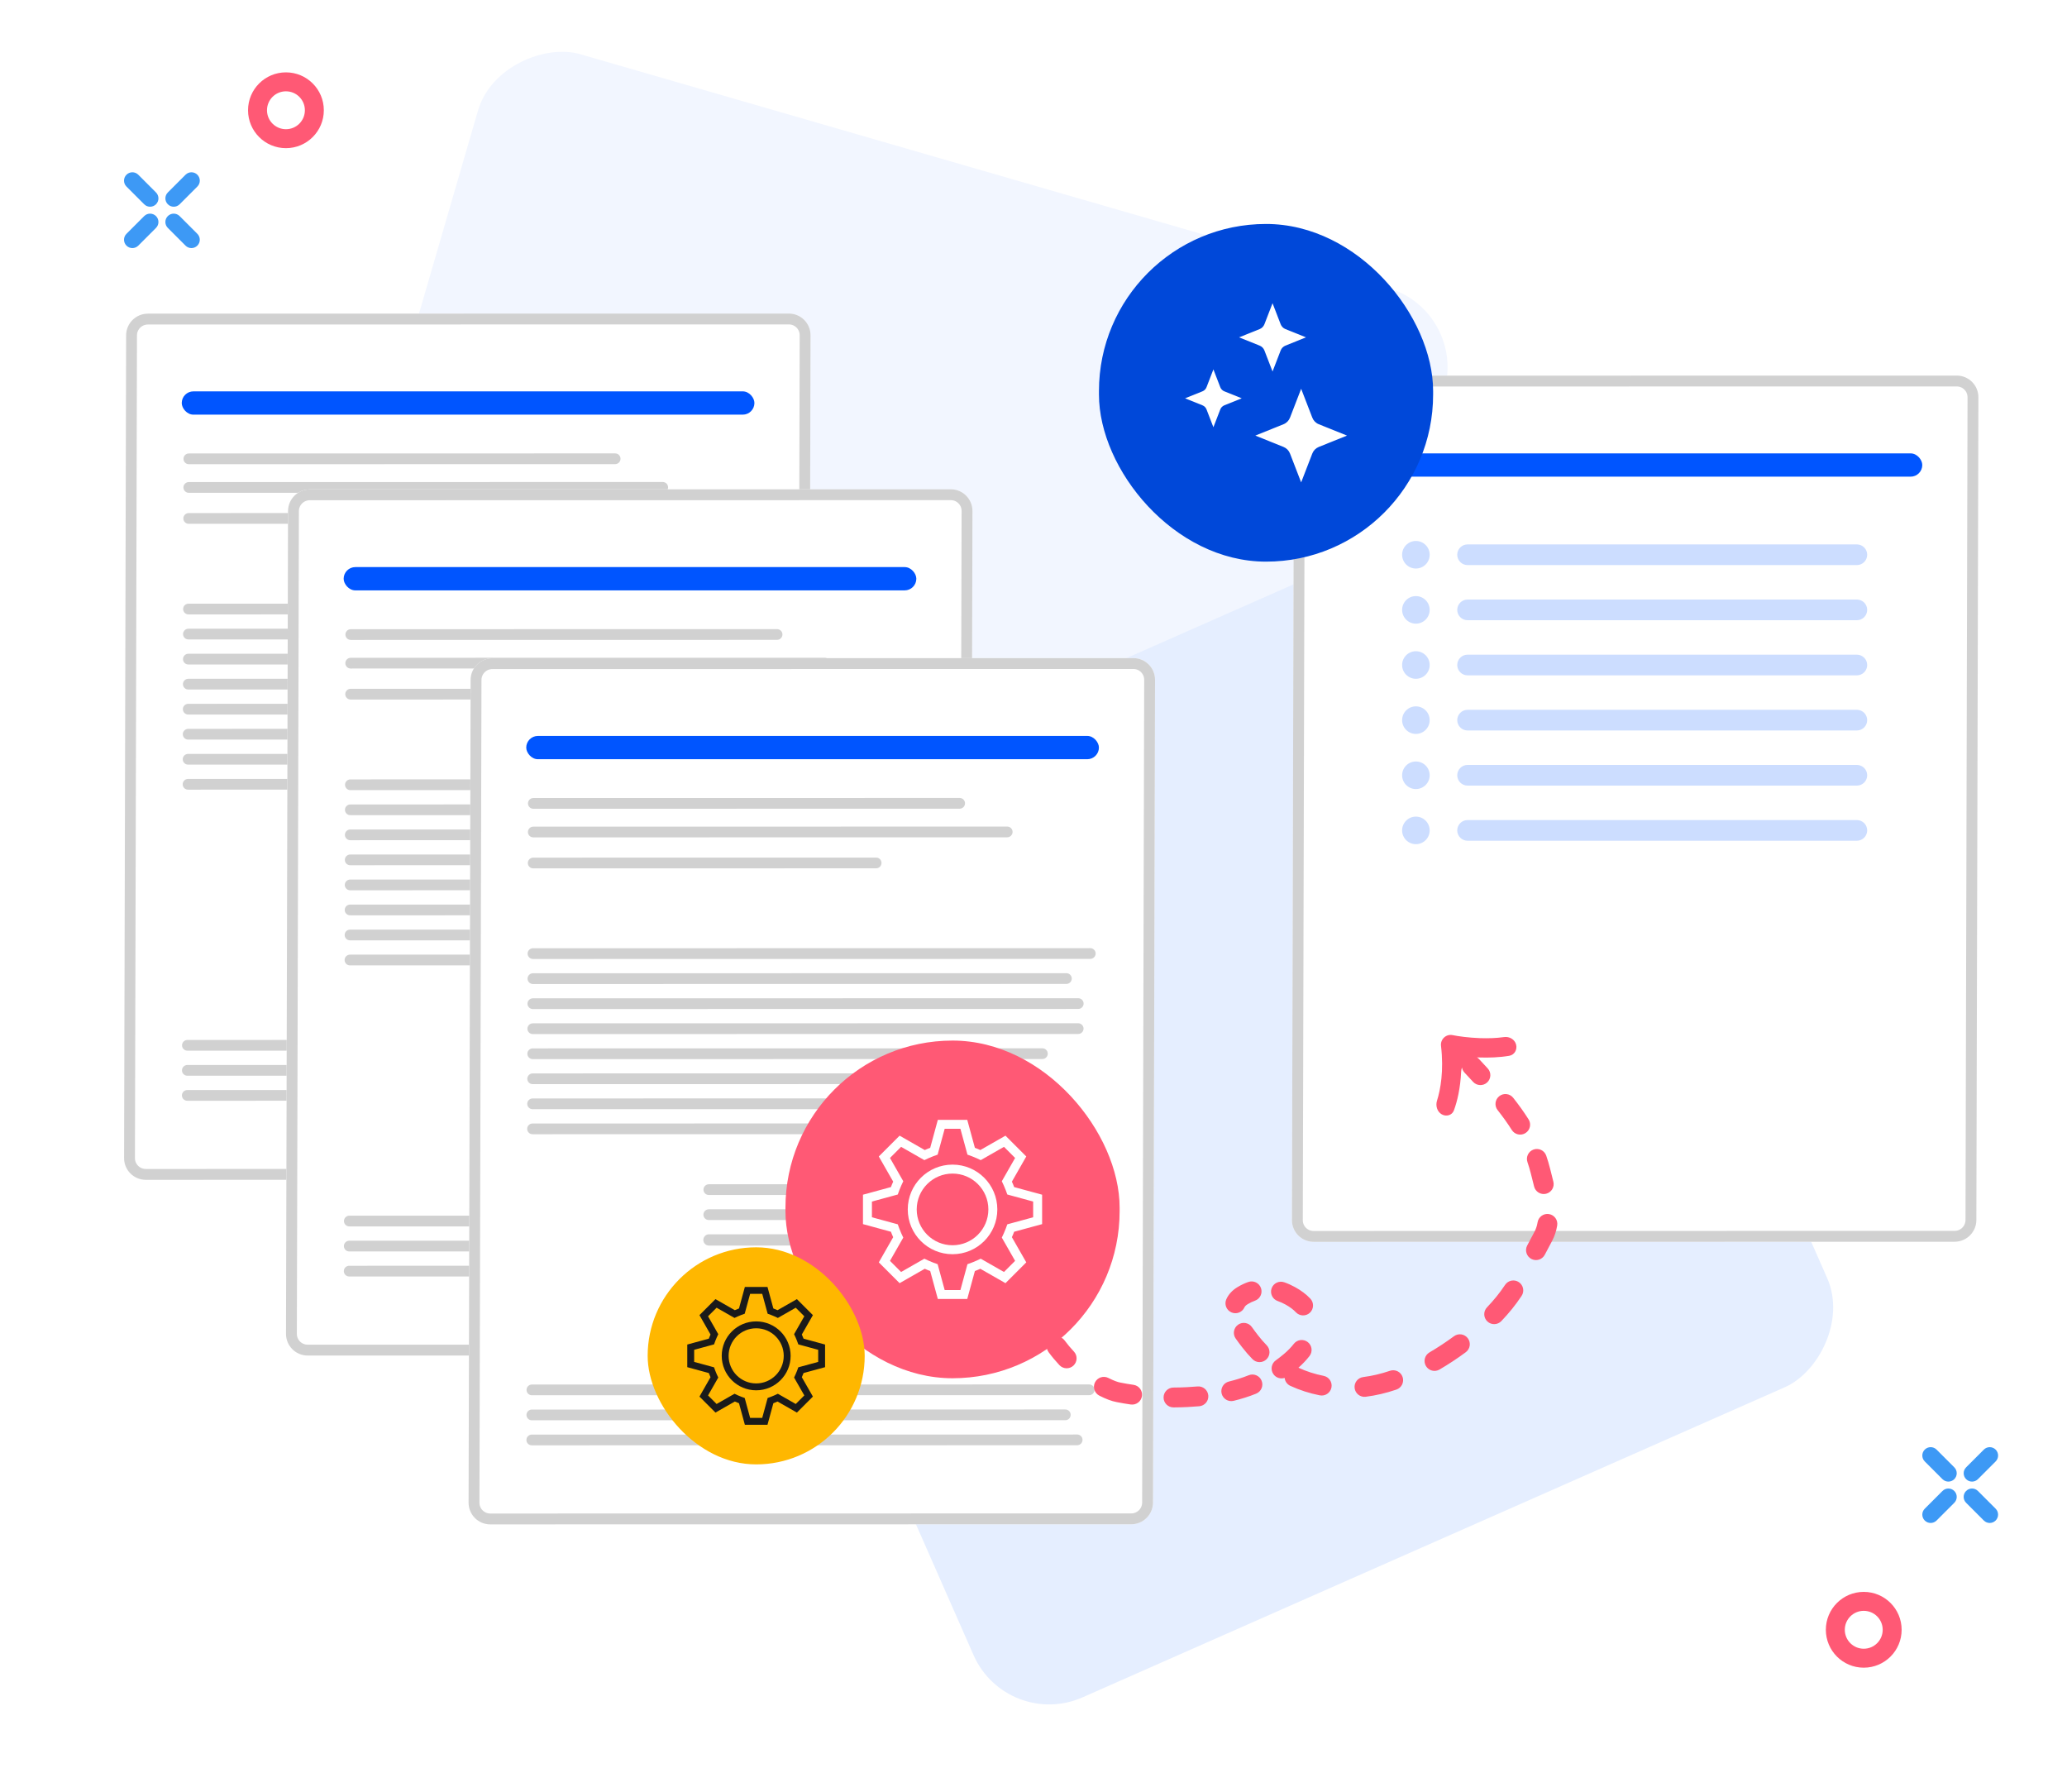 <svg width="600" height="520" viewBox="0 0 600 520" fill="none" xmlns="http://www.w3.org/2000/svg">
<rect width="291.88" height="291.88" rx="24" transform="matrix(0.279 -0.96 0.961 0.278 64 289.281)" fill="#F2F6FF"/>
<rect width="270.81" height="270.81" rx="24" transform="matrix(-0.403 -0.915 0.915 -0.404 292.27 502.311)" fill="#E5EEFF"/>
<g filter="url(#filter0_d_2182_75439)">
<path d="M375.609 115.334C375.618 111.853 378.447 109.031 381.928 109.03L567.994 109.001C571.475 109.001 574.29 111.822 574.281 115.304L573.691 354.077C573.682 357.558 570.853 360.381 567.372 360.382L381.306 360.411C377.825 360.411 375.01 357.589 375.019 354.108L375.609 115.334Z" fill="white"/>
<path d="M377.185 115.334C377.192 112.723 379.313 110.606 381.924 110.606L567.99 110.577C570.601 110.577 572.712 112.693 572.706 115.304L572.115 354.078C572.108 356.688 569.987 358.805 567.376 358.806L381.31 358.835C378.699 358.835 376.588 356.719 376.594 354.108L377.185 115.334Z" stroke="#D1D1D1" stroke-width="3.152"/>
</g>
<rect width="166.236" height="6.758" rx="3.379" transform="matrix(1 -0 -0.002 1 391.762 131.584)" fill="#0055FF"/>
<g filter="url(#filter1_d_2182_75439)">
<path d="M36.609 97.335C36.618 93.853 39.447 91.031 42.928 91.03L228.994 91.001C232.475 91.001 235.29 93.822 235.281 97.303L234.691 336.077C234.682 339.558 231.853 342.381 228.372 342.382L42.306 342.411C38.825 342.411 36.01 339.589 36.019 336.108L36.609 97.335Z" fill="white"/>
<path d="M38.185 97.334C38.192 94.723 40.313 92.606 42.924 92.606L228.99 92.577C231.601 92.577 233.712 94.693 233.706 97.304L233.115 336.078C233.108 338.688 230.987 340.805 228.376 340.806L42.31 340.835C39.699 340.835 37.588 338.719 37.594 336.108L38.185 97.334Z" stroke="#D1D1D1" stroke-width="3.152"/>
</g>
<path d="M53.262 133.164C53.264 132.304 53.962 131.607 54.821 131.607L178.571 131.588C179.43 131.588 180.125 132.285 180.122 133.145C180.12 134.005 179.422 134.702 178.563 134.702L54.813 134.721C53.954 134.721 53.26 134.024 53.262 133.164Z" fill="#D1D1D1"/>
<path d="M104.162 259.858C104.164 258.952 104.899 258.218 105.804 258.218L190.994 258.205C191.898 258.205 192.63 258.939 192.628 259.844C192.626 260.75 191.89 261.484 190.986 261.484L105.796 261.498C104.891 261.498 104.16 260.764 104.162 259.858Z" fill="#D1D1D1"/>
<path d="M53.241 141.467C53.243 140.607 53.941 139.91 54.801 139.91L192.377 139.888C193.236 139.888 193.931 140.585 193.929 141.445C193.927 142.305 193.228 143.002 192.369 143.002L54.793 143.024C53.934 143.024 53.239 142.327 53.241 141.467Z" fill="#D1D1D1"/>
<path d="M104.142 268.057C104.143 267.332 104.732 266.745 105.455 266.745L205.717 266.729C206.441 266.729 207.026 267.316 207.024 268.041C207.022 268.765 206.434 269.353 205.71 269.353L105.449 269.369C104.725 269.369 104.14 268.781 104.142 268.057Z" fill="#D1D1D1"/>
<path d="M53.219 150.463C53.221 149.603 53.919 148.906 54.778 148.906L154.331 148.89C155.19 148.89 155.885 149.587 155.883 150.447C155.881 151.307 155.183 152.004 154.323 152.004L54.771 152.02C53.912 152.02 53.217 151.323 53.219 150.463Z" fill="#D1D1D1"/>
<path d="M104.119 277.074C104.121 276.214 104.819 275.517 105.679 275.516L205.231 275.501C206.09 275.501 206.785 276.198 206.783 277.058C206.781 277.918 206.083 278.615 205.224 278.615L105.671 278.63C104.812 278.631 104.117 277.934 104.119 277.074Z" fill="#D1D1D1"/>
<path d="M53.154 176.758C53.156 175.899 53.854 175.201 54.713 175.201L216.487 175.176C217.346 175.176 218.04 175.873 218.038 176.733C218.036 177.593 217.338 178.29 216.479 178.29L54.706 178.315C53.846 178.315 53.152 177.618 53.154 176.758Z" fill="#D1D1D1"/>
<path d="M52.841 303.377C52.843 302.517 53.541 301.82 54.4 301.82L216.173 301.795C217.032 301.795 217.727 302.492 217.725 303.352C217.723 304.211 217.025 304.909 216.166 304.909L54.392 304.934C53.533 304.934 52.839 304.237 52.841 303.377Z" fill="#D1D1D1"/>
<path d="M53.136 184.025C53.138 183.165 53.836 182.468 54.695 182.468L209.555 182.443C210.414 182.443 211.109 183.14 211.107 184C211.105 184.86 210.407 185.557 209.547 185.557L54.688 185.582C53.828 185.582 53.134 184.885 53.136 184.025Z" fill="#D1D1D1"/>
<path d="M52.823 310.644C52.825 309.784 53.523 309.086 54.382 309.086L209.242 309.062C210.101 309.062 210.796 309.759 210.794 310.619C210.791 311.479 210.093 312.176 209.234 312.176L54.374 312.2C53.515 312.2 52.821 311.503 52.823 310.644Z" fill="#D1D1D1"/>
<path d="M53.118 191.291C53.12 190.431 53.818 189.734 54.677 189.734L212.994 189.709C213.853 189.709 214.548 190.406 214.546 191.266C214.543 192.126 213.845 192.823 212.986 192.823L54.67 192.848C53.81 192.848 53.116 192.151 53.118 191.291Z" fill="#D1D1D1"/>
<path d="M52.805 317.91C52.807 317.05 53.505 316.353 54.364 316.353L212.681 316.328C213.54 316.328 214.234 317.025 214.232 317.885C214.23 318.745 213.532 319.442 212.673 319.442L54.356 319.467C53.497 319.467 52.803 318.77 52.805 317.91Z" fill="#D1D1D1"/>
<path d="M53.1 198.556C53.102 197.696 53.8 196.999 54.659 196.999L212.976 196.974C213.835 196.974 214.53 197.671 214.528 198.531C214.525 199.391 213.827 200.088 212.968 200.088L54.652 200.113C53.793 200.113 53.098 199.416 53.1 198.556Z" fill="#D1D1D1"/>
<path d="M53.082 205.823C53.084 204.963 53.782 204.265 54.641 204.265L202.588 204.242C203.447 204.242 204.142 204.939 204.14 205.799C204.137 206.659 203.439 207.356 202.58 207.356L54.634 207.379C53.775 207.379 53.08 206.682 53.082 205.823Z" fill="#D1D1D1"/>
<path d="M53.064 213.088C53.066 212.228 53.764 211.53 54.623 211.53L202.57 211.507C203.429 211.507 204.124 212.204 204.122 213.064C204.119 213.924 203.421 214.621 202.562 214.621L54.616 214.644C53.757 214.644 53.062 213.947 53.064 213.088Z" fill="#D1D1D1"/>
<path d="M53.046 220.354C53.048 219.494 53.746 218.797 54.605 218.797L202.552 218.774C203.411 218.773 204.106 219.47 204.104 220.33C204.101 221.19 203.403 221.887 202.544 221.888L54.598 221.911C53.739 221.911 53.044 221.214 53.046 220.354Z" fill="#D1D1D1"/>
<path d="M53.028 227.62C53.03 226.76 53.728 226.063 54.587 226.063L202.534 226.04C203.393 226.04 204.088 226.737 204.086 227.597C204.083 228.457 203.385 229.154 202.526 229.154L54.58 229.177C53.721 229.177 53.026 228.48 53.028 227.62Z" fill="#D1D1D1"/>
<path d="M104.198 245.258C104.2 244.398 104.898 243.701 105.757 243.701L174.2 243.69C175.059 243.69 175.754 244.387 175.751 245.247C175.749 246.107 175.051 246.804 174.192 246.804L105.75 246.815C104.891 246.815 104.196 246.118 104.198 245.258Z" fill="#D1D1D1"/>
<path d="M104.102 284.127C104.104 283.221 104.839 282.487 105.744 282.487L184.381 282.475C185.285 282.474 186.017 283.209 186.015 284.114C186.013 285.02 185.277 285.754 184.372 285.754L105.736 285.766C104.831 285.767 104.1 285.033 104.102 284.127Z" fill="#D1D1D1"/>
<path d="M104.18 252.523C104.182 251.663 104.88 250.966 105.739 250.966L174.182 250.955C175.041 250.955 175.736 251.652 175.734 252.512C175.731 253.372 175.033 254.069 174.174 254.069L105.732 254.08C104.873 254.08 104.178 253.383 104.18 252.523Z" fill="#D1D1D1"/>
<rect width="166.236" height="6.758" rx="3.379" transform="matrix(1 -0 -0.002 1 52.762 113.584)" fill="#0055FF"/>
<g filter="url(#filter2_d_2182_75439)">
<path d="M83.609 148.334C83.618 144.853 86.447 142.031 89.928 142.03L275.994 142.001C279.475 142.001 282.29 144.822 282.281 148.304L281.691 387.077C281.682 390.558 278.853 393.381 275.372 393.382L89.306 393.411C85.825 393.411 83.01 390.589 83.019 387.108L83.609 148.334Z" fill="white"/>
<path d="M85.185 148.334C85.192 145.723 87.314 143.606 89.924 143.606L275.99 143.577C278.601 143.577 280.712 145.693 280.706 148.304L280.115 387.078C280.108 389.688 277.987 391.805 275.376 391.806L89.31 391.835C86.699 391.835 84.588 389.719 84.594 387.108L85.185 148.334Z" stroke="#D1D1D1" stroke-width="3.152"/>
</g>
<path d="M100.262 184.164C100.264 183.304 100.962 182.607 101.821 182.607L225.571 182.588C226.43 182.588 227.125 183.285 227.122 184.145C227.12 185.005 226.422 185.702 225.563 185.702L101.813 185.721C100.954 185.721 100.26 185.024 100.262 184.164Z" fill="#D1D1D1"/>
<path d="M151.162 310.858C151.164 309.952 151.899 309.218 152.804 309.218L237.994 309.205C238.898 309.205 239.63 309.939 239.628 310.844C239.626 311.75 238.89 312.484 237.986 312.484L152.796 312.498C151.891 312.498 151.16 311.764 151.162 310.858Z" fill="#D1D1D1"/>
<path d="M100.241 192.467C100.243 191.607 100.942 190.91 101.801 190.91L239.377 190.888C240.236 190.888 240.931 191.585 240.929 192.445C240.927 193.305 240.228 194.002 239.369 194.002L101.793 194.024C100.934 194.024 100.239 193.327 100.241 192.467Z" fill="#D1D1D1"/>
<path d="M151.142 319.057C151.143 318.332 151.732 317.745 152.455 317.745L252.717 317.729C253.441 317.729 254.026 318.316 254.024 319.041C254.022 319.765 253.434 320.353 252.71 320.353L152.449 320.369C151.725 320.369 151.14 319.781 151.142 319.057Z" fill="#D1D1D1"/>
<path d="M100.219 201.463C100.221 200.603 100.919 199.906 101.778 199.906L201.331 199.89C202.19 199.89 202.885 200.587 202.883 201.447C202.881 202.307 202.183 203.004 201.323 203.004L101.771 203.02C100.912 203.02 100.217 202.323 100.219 201.463Z" fill="#D1D1D1"/>
<path d="M151.119 328.074C151.121 327.214 151.819 326.517 152.679 326.516L252.231 326.501C253.09 326.501 253.785 327.198 253.783 328.058C253.781 328.918 253.083 329.615 252.224 329.615L152.671 329.63C151.812 329.631 151.117 328.934 151.119 328.074Z" fill="#D1D1D1"/>
<path d="M100.154 227.758C100.156 226.899 100.854 226.201 101.713 226.201L263.487 226.176C264.346 226.176 265.04 226.873 265.038 227.733C265.036 228.593 264.338 229.29 263.479 229.29L101.706 229.315C100.846 229.315 100.152 228.618 100.154 227.758Z" fill="#D1D1D1"/>
<path d="M99.841 354.377C99.843 353.517 100.541 352.82 101.4 352.82L263.173 352.795C264.032 352.795 264.727 353.492 264.725 354.352C264.723 355.211 264.025 355.909 263.166 355.909L101.392 355.934C100.533 355.934 99.838 355.237 99.841 354.377Z" fill="#D1D1D1"/>
<path d="M100.136 235.025C100.138 234.165 100.836 233.468 101.695 233.468L256.555 233.443C257.414 233.443 258.109 234.14 258.107 235C258.105 235.86 257.407 236.557 256.547 236.557L101.688 236.582C100.829 236.582 100.134 235.885 100.136 235.025Z" fill="#D1D1D1"/>
<path d="M99.823 361.644C99.825 360.784 100.523 360.086 101.382 360.086L256.242 360.062C257.101 360.062 257.796 360.759 257.794 361.619C257.791 362.479 257.093 363.176 256.234 363.176L101.374 363.2C100.515 363.2 99.82 362.503 99.823 361.644Z" fill="#D1D1D1"/>
<path d="M100.118 242.291C100.12 241.431 100.818 240.734 101.677 240.734L259.994 240.709C260.853 240.709 261.548 241.406 261.546 242.266C261.543 243.126 260.845 243.823 259.986 243.823L101.67 243.848C100.811 243.848 100.116 243.151 100.118 242.291Z" fill="#D1D1D1"/>
<path d="M99.805 368.91C99.807 368.05 100.505 367.353 101.364 367.353L259.681 367.328C260.54 367.328 261.234 368.025 261.232 368.885C261.23 369.745 260.532 370.442 259.673 370.442L101.356 370.467C100.497 370.467 99.802 369.77 99.805 368.91Z" fill="#D1D1D1"/>
<path d="M100.1 249.556C100.102 248.696 100.8 247.999 101.659 247.999L259.976 247.974C260.835 247.974 261.53 248.671 261.528 249.531C261.525 250.391 260.827 251.088 259.968 251.088L101.652 251.113C100.793 251.113 100.098 250.416 100.1 249.556Z" fill="#D1D1D1"/>
<path d="M100.082 256.823C100.084 255.963 100.782 255.265 101.641 255.265L249.588 255.242C250.447 255.242 251.142 255.939 251.14 256.799C251.137 257.659 250.439 258.356 249.58 258.356L101.634 258.379C100.775 258.379 100.08 257.682 100.082 256.823Z" fill="#D1D1D1"/>
<path d="M100.064 264.088C100.066 263.228 100.764 262.53 101.623 262.53L249.57 262.507C250.429 262.507 251.124 263.204 251.122 264.064C251.119 264.924 250.421 265.621 249.562 265.621L101.616 265.644C100.757 265.644 100.062 264.947 100.064 264.088Z" fill="#D1D1D1"/>
<path d="M100.046 271.354C100.048 270.494 100.746 269.797 101.605 269.797L249.552 269.774C250.411 269.773 251.106 270.47 251.104 271.33C251.101 272.19 250.403 272.887 249.544 272.888L101.598 272.911C100.739 272.911 100.044 272.214 100.046 271.354Z" fill="#D1D1D1"/>
<path d="M100.028 278.62C100.03 277.76 100.728 277.063 101.587 277.063L249.534 277.04C250.393 277.04 251.088 277.737 251.086 278.597C251.083 279.457 250.385 280.154 249.526 280.154L101.58 280.177C100.721 280.177 100.026 279.48 100.028 278.62Z" fill="#D1D1D1"/>
<path d="M151.198 296.258C151.2 295.398 151.898 294.701 152.757 294.701L221.2 294.69C222.059 294.69 222.754 295.387 222.751 296.247C222.749 297.107 222.051 297.804 221.192 297.804L152.75 297.815C151.891 297.815 151.196 297.118 151.198 296.258Z" fill="#D1D1D1"/>
<path d="M151.102 335.127C151.104 334.221 151.839 333.487 152.744 333.487L231.381 333.475C232.285 333.474 233.017 334.209 233.015 335.114C233.013 336.02 232.277 336.754 231.372 336.754L152.736 336.766C151.831 336.767 151.1 336.033 151.102 335.127Z" fill="#D1D1D1"/>
<path d="M151.18 303.523C151.182 302.663 151.88 301.966 152.739 301.966L221.182 301.955C222.041 301.955 222.736 302.652 222.734 303.512C222.731 304.372 222.033 305.069 221.174 305.069L152.732 305.08C151.873 305.08 151.178 304.383 151.18 303.523Z" fill="#D1D1D1"/>
<rect width="166.236" height="6.758" rx="3.379" transform="matrix(1 -0 -0.002 1 99.762 164.584)" fill="#0055FF"/>
<g filter="url(#filter3_d_2182_75439)">
<path d="M136.609 197.334C136.618 193.853 139.447 191.031 142.928 191.03L328.994 191.001C332.475 191.001 335.29 193.822 335.281 197.304L334.691 436.077C334.682 439.558 331.853 442.381 328.372 442.382L142.306 442.411C138.825 442.411 136.01 439.589 136.019 436.108L136.609 197.334Z" fill="white"/>
<path d="M138.185 197.334C138.192 194.723 140.313 192.606 142.924 192.606L328.99 192.577C331.601 192.577 333.712 194.693 333.706 197.304L333.115 436.078C333.108 438.688 330.987 440.805 328.376 440.806L142.31 440.835C139.699 440.835 137.588 438.719 137.594 436.108L138.185 197.334Z" stroke="#D1D1D1" stroke-width="3.152"/>
</g>
<path d="M153.262 233.164C153.264 232.304 153.962 231.607 154.821 231.607L278.571 231.588C279.43 231.588 280.125 232.285 280.122 233.145C280.12 234.005 279.422 234.702 278.563 234.702L154.813 234.721C153.954 234.721 153.26 234.024 153.262 233.164Z" fill="#D1D1D1"/>
<path d="M204.162 359.858C204.164 358.952 204.899 358.218 205.804 358.218L290.994 358.205C291.898 358.205 292.63 358.939 292.628 359.844C292.626 360.75 291.89 361.484 290.986 361.484L205.796 361.498C204.891 361.498 204.16 360.764 204.162 359.858Z" fill="#D1D1D1"/>
<path d="M153.241 241.467C153.243 240.607 153.942 239.91 154.801 239.91L292.377 239.888C293.236 239.888 293.931 240.585 293.929 241.445C293.927 242.305 293.228 243.002 292.369 243.002L154.793 243.024C153.934 243.024 153.239 242.327 153.241 241.467Z" fill="#D1D1D1"/>
<path d="M204.142 368.057C204.143 367.332 204.732 366.745 205.455 366.745L305.717 366.729C306.441 366.729 307.026 367.316 307.024 368.041C307.022 368.765 306.434 369.353 305.71 369.353L205.449 369.369C204.725 369.369 204.14 368.781 204.142 368.057Z" fill="#D1D1D1"/>
<path d="M153.219 250.463C153.221 249.603 153.919 248.906 154.778 248.906L254.331 248.89C255.19 248.89 255.885 249.587 255.883 250.447C255.881 251.307 255.183 252.004 254.323 252.004L154.771 252.02C153.912 252.02 153.217 251.323 153.219 250.463Z" fill="#D1D1D1"/>
<path d="M204.119 377.074C204.121 376.214 204.819 375.517 205.679 375.516L305.231 375.501C306.09 375.501 306.785 376.198 306.783 377.058C306.781 377.918 306.083 378.615 305.224 378.615L205.671 378.63C204.812 378.631 204.117 377.934 204.119 377.074Z" fill="#D1D1D1"/>
<path d="M153.154 276.758C153.156 275.899 153.854 275.201 154.713 275.201L316.487 275.176C317.346 275.176 318.04 275.873 318.038 276.733C318.036 277.593 317.338 278.29 316.479 278.29L154.706 278.315C153.846 278.315 153.152 277.618 153.154 276.758Z" fill="#D1D1D1"/>
<path d="M152.841 403.377C152.843 402.517 153.541 401.82 154.4 401.82L316.173 401.795C317.032 401.795 317.727 402.492 317.725 403.352C317.723 404.211 317.025 404.909 316.166 404.909L154.392 404.934C153.533 404.934 152.839 404.237 152.841 403.377Z" fill="#D1D1D1"/>
<path d="M153.136 284.025C153.138 283.165 153.836 282.468 154.695 282.468L309.555 282.443C310.414 282.443 311.109 283.14 311.107 284C311.105 284.86 310.407 285.557 309.547 285.557L154.688 285.582C153.829 285.582 153.134 284.885 153.136 284.025Z" fill="#D1D1D1"/>
<path d="M152.823 410.644C152.825 409.784 153.523 409.086 154.382 409.086L309.242 409.062C310.101 409.062 310.796 409.759 310.794 410.619C310.791 411.479 310.093 412.176 309.234 412.176L154.374 412.2C153.515 412.2 152.821 411.503 152.823 410.644Z" fill="#D1D1D1"/>
<path d="M153.118 291.291C153.12 290.431 153.818 289.734 154.677 289.734L312.994 289.709C313.853 289.709 314.548 290.406 314.546 291.266C314.543 292.126 313.845 292.823 312.986 292.823L154.67 292.848C153.811 292.848 153.116 292.151 153.118 291.291Z" fill="#D1D1D1"/>
<path d="M152.805 417.91C152.807 417.05 153.505 416.353 154.364 416.353L312.681 416.328C313.54 416.328 314.234 417.025 314.232 417.885C314.23 418.745 313.532 419.442 312.673 419.442L154.356 419.467C153.497 419.467 152.803 418.77 152.805 417.91Z" fill="#D1D1D1"/>
<path d="M153.1 298.556C153.102 297.696 153.8 296.999 154.659 296.999L312.976 296.974C313.835 296.974 314.53 297.671 314.528 298.531C314.525 299.391 313.827 300.088 312.968 300.088L154.652 300.113C153.793 300.113 153.098 299.416 153.1 298.556Z" fill="#D1D1D1"/>
<path d="M153.082 305.823C153.084 304.963 153.782 304.265 154.641 304.265L302.588 304.242C303.447 304.242 304.142 304.939 304.14 305.799C304.137 306.659 303.439 307.356 302.58 307.356L154.634 307.379C153.775 307.379 153.08 306.682 153.082 305.823Z" fill="#D1D1D1"/>
<path d="M153.064 313.088C153.066 312.228 153.764 311.53 154.623 311.53L302.57 311.507C303.429 311.507 304.124 312.204 304.122 313.064C304.119 313.924 303.421 314.621 302.562 314.621L154.616 314.644C153.757 314.644 153.062 313.947 153.064 313.088Z" fill="#D1D1D1"/>
<path d="M153.046 320.354C153.048 319.494 153.746 318.797 154.605 318.797L302.552 318.774C303.411 318.773 304.106 319.47 304.104 320.33C304.101 321.19 303.403 321.887 302.544 321.888L154.598 321.911C153.739 321.911 153.044 321.214 153.046 320.354Z" fill="#D1D1D1"/>
<path d="M153.028 327.62C153.03 326.76 153.728 326.063 154.587 326.063L302.534 326.04C303.393 326.04 304.088 326.737 304.086 327.597C304.083 328.457 303.385 329.154 302.526 329.154L154.58 329.177C153.721 329.177 153.026 328.48 153.028 327.62Z" fill="#D1D1D1"/>
<path d="M204.198 345.258C204.2 344.398 204.898 343.701 205.757 343.701L274.2 343.69C275.059 343.69 275.754 344.387 275.751 345.247C275.749 346.107 275.051 346.804 274.192 346.804L205.75 346.815C204.891 346.815 204.196 346.118 204.198 345.258Z" fill="#D1D1D1"/>
<path d="M204.102 384.127C204.104 383.221 204.839 382.487 205.744 382.487L284.381 382.475C285.285 382.474 286.017 383.209 286.015 384.114C286.013 385.02 285.277 385.754 284.372 385.754L205.736 385.766C204.831 385.767 204.1 385.033 204.102 384.127Z" fill="#D1D1D1"/>
<path d="M204.18 352.523C204.182 351.663 204.88 350.966 205.739 350.966L274.182 350.955C275.041 350.955 275.736 351.652 275.734 352.512C275.731 353.372 275.033 354.069 274.174 354.069L205.732 354.08C204.873 354.08 204.178 353.383 204.18 352.523Z" fill="#D1D1D1"/>
<rect width="166.236" height="6.758" rx="3.379" transform="matrix(1 -0 -0.002 1 152.762 213.584)" fill="#0055FF"/>
<path fill-rule="evenodd" clip-rule="evenodd" d="M415 161C415 163.209 413.209 165 411 165C408.791 165 407 163.209 407 161C407 158.791 408.791 157 411 157C413.209 157 415 158.791 415 161ZM426 158C424.343 158 423 159.343 423 161C423 162.657 424.343 164 426 164H539C540.657 164 542 162.657 542 161C542 159.343 540.657 158 539 158H426ZM426 174C424.343 174 423 175.343 423 177C423 178.657 424.343 180 426 180H539C540.657 180 542 178.657 542 177C542 175.343 540.657 174 539 174H426ZM423 193C423 191.343 424.343 190 426 190H539C540.657 190 542 191.343 542 193C542 194.657 540.657 196 539 196H426C424.343 196 423 194.657 423 193ZM426 206C424.343 206 423 207.343 423 209C423 210.657 424.343 212 426 212H539C540.657 212 542 210.657 542 209C542 207.343 540.657 206 539 206H426ZM423 225C423 223.343 424.343 222 426 222H539C540.657 222 542 223.343 542 225C542 226.657 540.657 228 539 228H426C424.343 228 423 226.657 423 225ZM426 238C424.343 238 423 239.343 423 241C423 242.657 424.343 244 426 244H539C540.657 244 542 242.657 542 241C542 239.343 540.657 238 539 238H426ZM411 181C413.209 181 415 179.209 415 177C415 174.791 413.209 173 411 173C408.791 173 407 174.791 407 177C407 179.209 408.791 181 411 181ZM415 193C415 195.209 413.209 197 411 197C408.791 197 407 195.209 407 193C407 190.791 408.791 189 411 189C413.209 189 415 190.791 415 193ZM411 213C413.209 213 415 211.209 415 209C415 206.791 413.209 205 411 205C408.791 205 407 206.791 407 209C407 211.209 408.791 213 411 213ZM415 225C415 227.209 413.209 229 411 229C408.791 229 407 227.209 407 225C407 222.791 408.791 221 411 221C413.209 221 415 222.791 415 225ZM411 245C413.209 245 415 243.209 415 241C415 238.791 413.209 237 411 237C408.791 237 407 238.791 407 241C407 243.209 408.791 245 411 245Z" fill="#CCDDFF"/>
<path fill-rule="evenodd" clip-rule="evenodd" d="M448.415 364.152C447.681 365.564 445.941 366.114 444.528 365.38C443.116 364.646 442.566 362.905 443.3 361.493C443.992 360.163 444.694 358.82 445.418 357.492C445.855 356.689 446.154 355.769 446.326 354.729C446.586 353.158 448.069 352.095 449.64 352.354C451.211 352.613 452.274 354.097 452.014 355.668C451.757 357.229 451.279 358.785 450.48 360.251C449.785 361.526 449.104 362.826 448.415 364.152ZM436.885 372.904C437.768 371.579 439.558 371.221 440.882 372.104C442.207 372.987 442.565 374.777 441.681 376.102C440.811 377.407 439.883 378.687 438.879 379.924C437.931 381.091 436.904 382.253 435.812 383.401C434.714 384.555 432.89 384.6 431.736 383.503C430.583 382.406 430.538 380.581 431.635 379.428C432.633 378.379 433.559 377.329 434.403 376.289C435.277 375.214 436.099 374.083 436.885 372.904ZM422.055 387.806C423.336 386.86 425.14 387.133 426.086 388.414C427.031 389.695 426.759 391.499 425.478 392.445C423.037 394.246 420.475 395.939 417.855 397.472C416.481 398.276 414.715 397.814 413.911 396.44C413.107 395.066 413.569 393.3 414.944 392.496C417.382 391.07 419.773 389.489 422.055 387.806ZM450.911 342.979C451.283 344.527 450.329 346.083 448.781 346.455C447.234 346.827 445.677 345.874 445.305 344.326C445.103 343.487 444.901 342.693 444.702 341.909L444.701 341.908C444.588 341.464 444.476 341.023 444.365 340.579C444.083 339.45 443.755 338.352 443.386 337.282C442.867 335.777 443.666 334.136 445.171 333.617C446.676 333.098 448.317 333.897 448.836 335.402C449.259 336.628 449.635 337.887 449.958 339.182C450.056 339.573 450.162 339.989 450.272 340.423L450.272 340.423C450.479 341.236 450.701 342.108 450.911 342.979ZM403.486 397.832C404.994 397.322 406.63 398.13 407.14 399.638C407.651 401.146 406.842 402.782 405.334 403.293C403.821 403.805 402.313 404.24 400.821 404.585C399.369 404.922 397.908 405.184 396.444 405.372C394.865 405.575 393.421 404.459 393.219 402.88C393.016 401.301 394.132 399.856 395.711 399.654C396.982 399.491 398.253 399.262 399.519 398.969C400.809 398.67 402.135 398.289 403.486 397.832ZM443.71 324.869C444.56 326.215 444.157 327.995 442.811 328.845C441.464 329.694 439.684 329.291 438.835 327.945C437.589 325.97 436.209 324.061 434.726 322.184C433.739 320.935 433.952 319.123 435.201 318.136C436.45 317.149 438.263 317.362 439.25 318.611C440.831 320.613 442.335 322.689 443.71 324.869ZM384.218 399.305C385.78 399.613 386.796 401.129 386.488 402.691C386.179 404.253 384.663 405.269 383.101 404.961C380.163 404.38 377.296 403.466 374.557 402.207C373.601 401.768 373 400.872 372.894 399.898C371.732 400.277 370.411 399.885 369.659 398.84C368.73 397.547 369.024 395.746 370.317 394.816C371.112 394.245 371.901 393.631 372.681 392.972C373.824 392.008 374.791 391.01 375.566 390.012C376.543 388.755 378.354 388.527 379.611 389.504C380.868 390.48 381.096 392.291 380.119 393.549C379.193 394.74 378.11 395.877 376.904 396.942C376.924 396.951 376.944 396.96 376.964 396.969C379.277 398.032 381.711 398.809 384.218 399.305ZM431.849 310.081C432.928 311.251 432.855 313.074 431.685 314.154C430.514 315.233 428.691 315.16 427.611 313.99C426.785 313.093 425.95 312.198 425.109 311.295C424.708 310.864 424.464 310.344 424.374 309.804C424.237 310.194 424.154 310.608 424.134 311.038C423.913 315.833 422.997 319.668 422.032 322.265C421.496 323.705 419.801 324.162 418.475 323.389C417.149 322.616 416.664 320.888 417.13 319.427C418.137 316.265 419.143 310.751 418.29 303.524C418.184 302.627 418.515 301.729 419.178 301.112C419.842 300.495 420.756 300.235 421.635 300.413C423.309 300.753 426.294 301.175 429.631 301.292C431.966 301.373 434.378 301.301 436.585 300.983C438.127 300.76 439.685 301.642 440.086 303.148C440.481 304.628 439.612 306.158 438.102 306.415C435.194 306.909 432.128 306.997 429.38 306.901C429.162 306.893 428.945 306.884 428.729 306.874C428.945 307.007 429.146 307.171 429.327 307.365C430.167 308.266 431.011 309.172 431.849 310.081ZM380.365 376.905C381.454 378.066 381.396 379.891 380.234 380.98C379.073 382.069 377.249 382.01 376.16 380.849C375.454 380.096 374.461 379.322 373.096 378.579C372.35 378.172 371.613 377.843 370.887 377.591C369.383 377.068 368.588 375.426 369.11 373.922C369.632 372.418 371.275 371.622 372.779 372.145C373.83 372.51 374.856 372.972 375.855 373.516C377.655 374.497 379.166 375.627 380.365 376.905ZM362.471 399.123C363.948 398.53 365.627 399.247 366.22 400.724C366.813 402.202 366.096 403.88 364.619 404.473C362.478 405.333 360.3 406.014 358.092 406.553C356.545 406.93 354.985 405.982 354.608 404.435C354.231 402.888 355.179 401.329 356.726 400.952C358.694 400.472 360.608 399.871 362.471 399.123ZM367.681 390.422C368.794 391.561 368.773 393.386 367.635 394.498C366.496 395.611 364.671 395.591 363.558 394.452C362.525 393.396 361.541 392.265 360.611 391.06L360.535 390.962C360.01 390.282 359.341 389.415 358.678 388.462C357.769 387.155 358.091 385.358 359.398 384.449C360.705 383.54 362.502 383.863 363.411 385.17C363.99 386.003 364.582 386.769 365.118 387.464L365.175 387.538C365.969 388.566 366.806 389.527 367.681 390.422ZM347.621 402.38C349.207 402.244 350.603 403.419 350.739 405.005C350.875 406.591 349.7 407.988 348.114 408.124C347.015 408.218 345.91 408.292 344.8 408.349C343.433 408.419 342.047 408.457 340.649 408.463C339.057 408.468 337.761 407.183 337.756 405.591C337.75 403.999 339.036 402.703 340.628 402.698C341.934 402.693 343.229 402.657 344.504 402.591C345.556 402.537 346.594 402.468 347.621 402.38ZM362.357 372.062C363.86 371.535 365.505 372.325 366.032 373.828C366.559 375.33 365.768 376.975 364.266 377.502C363.587 377.74 362.895 378.065 362.191 378.49C361.554 378.876 361.331 379.214 361.237 379.423C360.586 380.875 358.88 381.525 357.428 380.873C355.975 380.222 355.326 378.516 355.977 377.064C356.625 375.618 357.737 374.446 359.208 373.557C360.235 372.936 361.286 372.438 362.357 372.062ZM329.039 401.91C330.614 402.136 331.709 403.596 331.483 405.172C331.257 406.748 329.796 407.842 328.22 407.616C326.849 407.42 325.486 407.187 324.139 406.918C322.687 406.659 320.93 405.978 319.115 405.05C317.698 404.324 317.137 402.587 317.863 401.17C318.588 399.753 320.325 399.192 321.742 399.918C323.335 400.733 324.519 401.132 325.165 401.244C325.19 401.249 325.215 401.253 325.239 401.258C326.488 401.509 327.757 401.726 329.039 401.91ZM311.727 392.249C312.817 393.409 312.76 395.234 311.599 396.323C310.438 397.413 308.614 397.356 307.524 396.195C306.435 395.035 305.379 393.783 304.389 392.443C303.443 391.163 303.714 389.358 304.994 388.412C306.274 387.466 308.079 387.737 309.025 389.017C309.872 390.162 310.781 391.241 311.727 392.249Z" fill="#FF5975"/>
<path fill-rule="evenodd" clip-rule="evenodd" d="M558.71 424.14C557.763 423.193 557.763 421.658 558.71 420.71C559.657 419.763 561.192 419.763 562.139 420.71L567.282 425.855C568.229 426.803 568.229 428.338 567.282 429.285C566.335 430.233 564.8 430.233 563.853 429.285L558.71 424.14ZM570.713 436.145C569.766 435.197 569.766 433.662 570.713 432.715C571.66 431.767 573.195 431.767 574.142 432.715L579.285 437.86C580.232 438.807 580.232 440.342 579.285 441.29C578.338 442.237 576.803 442.237 575.856 441.29L570.713 436.145ZM558.71 441.29C559.657 442.237 561.192 442.237 562.139 441.29L567.282 436.145C568.229 435.197 568.229 433.662 567.282 432.715C566.335 431.767 564.8 431.767 563.853 432.715L558.71 437.86C557.763 438.807 557.763 440.342 558.71 441.29ZM574.147 429.286C573.2 430.233 571.665 430.233 570.718 429.286C569.771 428.339 569.771 426.803 570.718 425.856L575.861 420.711C576.808 419.764 578.343 419.764 579.29 420.711C580.237 421.658 580.237 423.194 579.29 424.141L574.147 429.286Z" fill="#3D99F5"/>
<path fill-rule="evenodd" clip-rule="evenodd" d="M552 473C552 479.075 547.075 484 541 484C534.925 484 530 479.075 530 473C530 466.925 534.925 462 541 462C547.075 462 552 466.925 552 473ZM535.501 473C535.501 476.038 537.963 478.5 541.001 478.5C544.038 478.5 546.501 476.038 546.501 473C546.501 469.962 544.038 467.5 541.001 467.5C537.963 467.5 535.501 469.962 535.501 473Z" fill="#FF5975"/>
<path fill-rule="evenodd" clip-rule="evenodd" d="M36.71 54.14C35.763 53.193 35.763 51.658 36.71 50.71C37.657 49.763 39.192 49.763 40.139 50.71L45.282 55.855C46.229 56.803 46.229 58.338 45.282 59.285C44.335 60.233 42.8 60.233 41.853 59.285L36.71 54.14ZM48.713 66.145C47.766 65.197 47.766 63.662 48.713 62.715C49.66 61.767 51.195 61.767 52.142 62.715L57.285 67.86C58.232 68.807 58.232 70.342 57.285 71.29C56.338 72.237 54.803 72.237 53.856 71.29L48.713 66.145ZM36.71 71.29C37.657 72.237 39.192 72.237 40.139 71.29L45.282 66.145C46.229 65.197 46.229 63.662 45.282 62.715C44.335 61.767 42.8 61.767 41.853 62.715L36.71 67.86C35.763 68.807 35.763 70.342 36.71 71.29ZM52.147 59.286C51.2 60.233 49.665 60.233 48.718 59.286C47.771 58.339 47.771 56.803 48.718 55.856L53.861 50.711C54.808 49.764 56.343 49.764 57.29 50.711C58.237 51.658 58.237 53.194 57.29 54.141L52.147 59.286Z" fill="#3D99F5"/>
<path fill-rule="evenodd" clip-rule="evenodd" d="M94 32C94 38.075 89.075 43 83 43C76.925 43 72 38.075 72 32C72 25.925 76.925 21 83 21C89.075 21 94 25.925 94 32ZM77.501 32C77.501 35.038 79.963 37.5 83.001 37.5C86.038 37.5 88.501 35.038 88.501 32C88.501 28.962 86.038 26.5 83.001 26.5C79.963 26.5 77.501 28.962 77.501 32Z" fill="#FF5975"/>
<rect x="228" y="302" width="97" height="98" rx="48.5" fill="#FF5975"/>
<path fill-rule="evenodd" clip-rule="evenodd" d="M280.769 325L282.983 333.119C283.52 333.314 284.046 333.532 284.559 333.772L291.866 329.597L297.903 335.634L293.728 342.941C293.968 343.454 294.186 343.98 294.381 344.517L302.5 346.731V355.269L294.381 357.483C294.186 358.02 293.968 358.546 293.728 359.059L297.903 366.366L291.866 372.403L284.559 368.228C284.046 368.468 283.52 368.686 282.983 368.881L280.769 377H272.231L270.017 368.881C269.48 368.686 268.954 368.468 268.441 368.228L261.134 372.403L255.097 366.366L259.272 359.059C259.032 358.546 258.814 358.02 258.619 357.483L250.5 355.269V346.731L258.619 344.517C258.814 343.98 259.032 343.454 259.272 342.941L255.097 335.634L261.134 329.597L268.441 333.772C268.954 333.532 269.48 333.314 270.017 333.119L272.231 325H280.769ZM278.783 327.6H274.217L272.171 335.104L270.903 335.563C270.442 335.73 269.988 335.919 269.544 336.127L268.322 336.699L261.568 332.84L258.34 336.068L262.199 342.822L261.627 344.044C261.419 344.488 261.23 344.942 261.063 345.403L260.604 346.671L253.1 348.717V353.283L260.604 355.329L261.063 356.597C261.23 357.058 261.419 357.512 261.627 357.956L262.199 359.178L258.34 365.932L261.568 369.16L268.322 365.301L269.544 365.873C269.988 366.081 270.442 366.27 270.903 366.437L272.171 366.896L274.217 374.4H278.783L280.829 366.896L282.097 366.437C282.558 366.27 283.012 366.081 283.456 365.873L284.678 365.301L291.432 369.16L294.66 365.932L290.801 359.178L291.373 357.956C291.581 357.512 291.77 357.058 291.937 356.597L292.396 355.329L299.9 353.283V348.717L292.396 346.671L291.937 345.403C291.77 344.942 291.581 344.488 291.373 344.044L290.801 342.822L294.66 336.068L291.432 332.84L284.678 336.699L283.456 336.127C283.012 335.919 282.558 335.73 282.097 335.563L280.829 335.104L278.783 327.6ZM276.5 338C283.68 338 289.5 343.82 289.5 351C289.5 358.18 283.68 364 276.5 364C269.32 364 263.5 358.18 263.5 351C263.5 343.82 269.32 338 276.5 338ZM276.5 340.6C270.756 340.6 266.1 345.256 266.1 351C266.1 356.744 270.756 361.4 276.5 361.4C282.244 361.4 286.9 356.744 286.9 351C286.9 345.256 282.244 340.6 276.5 340.6Z" fill="white"/>
<rect x="188" y="362" width="63" height="63" rx="31.5" fill="#FFB700"/>
<path fill-rule="evenodd" clip-rule="evenodd" d="M222.784 373.5L224.487 379.745C224.9 379.895 225.304 380.063 225.699 380.248L231.32 377.036L235.964 381.68L232.752 387.301C232.937 387.696 233.105 388.1 233.255 388.513L239.5 390.216V396.784L233.255 398.487C233.105 398.9 232.937 399.304 232.752 399.699L235.964 405.32L231.32 409.964L225.699 406.752C225.304 406.937 224.9 407.105 224.487 407.255L222.784 413.5H216.216L214.513 407.255C214.1 407.105 213.696 406.937 213.301 406.752L207.68 409.964L203.036 405.32L206.248 399.699C206.063 399.304 205.895 398.9 205.745 398.487L199.5 396.784V390.216L205.745 388.513C205.895 388.1 206.063 387.696 206.248 387.301L203.036 381.68L207.68 377.036L213.301 380.248C213.696 380.063 214.1 379.895 214.513 379.745L216.216 373.5H222.784ZM221.256 375.5H217.744L216.17 381.272L215.195 381.625C214.84 381.754 214.491 381.899 214.149 382.059L213.21 382.499L208.014 379.53L205.53 382.014L208.499 387.21L208.059 388.149C207.899 388.491 207.754 388.84 207.625 389.195L207.272 390.17L201.5 391.744V395.256L207.272 396.83L207.625 397.805C207.754 398.16 207.899 398.509 208.059 398.851L208.499 399.79L205.53 404.986L208.014 407.47L213.21 404.501L214.149 404.941C214.491 405.101 214.84 405.246 215.195 405.375L216.17 405.728L217.744 411.5H221.256L222.83 405.728L223.805 405.375C224.16 405.246 224.509 405.101 224.851 404.941L225.79 404.501L230.986 407.47L233.47 404.986L230.501 399.79L230.941 398.851C231.101 398.509 231.246 398.16 231.375 397.805L231.728 396.83L237.5 395.256V391.744L231.728 390.17L231.375 389.195C231.246 388.84 231.101 388.491 230.941 388.149L230.501 387.21L233.47 382.014L230.986 379.53L225.79 382.499L224.851 382.059C224.509 381.899 224.16 381.754 223.805 381.625L222.83 381.272L221.256 375.5ZM219.5 383.5C225.023 383.5 229.5 387.977 229.5 393.5C229.5 399.023 225.023 403.5 219.5 403.5C213.977 403.5 209.5 399.023 209.5 393.5C209.5 387.977 213.977 383.5 219.5 383.5ZM219.5 385.5C215.082 385.5 211.5 389.082 211.5 393.5C211.5 397.918 215.082 401.5 219.5 401.5C223.918 401.5 227.5 397.918 227.5 393.5C227.5 389.082 223.918 385.5 219.5 385.5Z" fill="#1A1A1A"/>
<rect x="319" y="65" width="97" height="98" rx="48.5" fill="#0048D9"/>
<path fill-rule="evenodd" clip-rule="evenodd" d="M377.693 112.835L380.926 121.204C381.264 122.079 381.943 122.772 382.801 123.117L391 126.417L382.801 129.717C381.943 130.062 381.264 130.755 380.926 131.631L377.693 140L374.46 131.631C374.122 130.755 373.443 130.062 372.586 129.717L364.387 126.417L372.586 123.117C373.443 122.772 374.122 122.079 374.46 121.204L377.693 112.835Z" fill="white"/>
<path fill-rule="evenodd" clip-rule="evenodd" d="M352.221 107.209L354.219 112.38C354.428 112.92 354.847 113.349 355.377 113.562L360.443 115.601L355.377 117.64C354.847 117.853 354.428 118.281 354.219 118.822L352.221 123.993L350.224 118.822C350.015 118.281 349.596 117.853 349.066 117.64L344 115.601L349.066 113.562C349.596 113.349 350.015 112.92 350.224 112.38L352.221 107.209Z" fill="white"/>
<path fill-rule="evenodd" clip-rule="evenodd" d="M369.388 88L371.746 94.105C371.993 94.743 372.488 95.249 373.114 95.5L379.094 97.907L373.114 100.314C372.488 100.566 371.993 101.072 371.746 101.71L369.388 107.815L367.03 101.71C366.783 101.072 366.288 100.566 365.663 100.314L359.682 97.907L365.663 95.5C366.288 95.249 366.783 94.743 367.03 94.105L369.388 88Z" fill="white"/>
<defs>
<filter id="filter0_d_2182_75439" x="373.357" y="107.339" width="202.587" height="254.733" filterUnits="userSpaceOnUse" color-interpolation-filters="sRGB">
<feFlood flood-opacity="0" result="BackgroundImageFix"/>
<feColorMatrix in="SourceAlpha" type="matrix" values="0 0 0 0 0 0 0 0 0 0 0 0 0 0 0 0 0 0 127 0" result="hardAlpha"/>
<feOffset/>
<feGaussianBlur stdDeviation="0.831"/>
<feColorMatrix type="matrix" values="0 0 0 0 0.102 0 0 0 0 0.102 0 0 0 0 0.102 0 0 0 0.2 0"/>
<feBlend mode="normal" in2="BackgroundImageFix" result="effect1_dropShadow_2182_75439"/>
<feBlend mode="normal" in="SourceGraphic" in2="effect1_dropShadow_2182_75439" result="shape"/>
</filter>
<filter id="filter1_d_2182_75439" x="34.357" y="89.34" width="202.587" height="254.733" filterUnits="userSpaceOnUse" color-interpolation-filters="sRGB">
<feFlood flood-opacity="0" result="BackgroundImageFix"/>
<feColorMatrix in="SourceAlpha" type="matrix" values="0 0 0 0 0 0 0 0 0 0 0 0 0 0 0 0 0 0 127 0" result="hardAlpha"/>
<feOffset/>
<feGaussianBlur stdDeviation="0.831"/>
<feColorMatrix type="matrix" values="0 0 0 0 0.102 0 0 0 0 0.102 0 0 0 0 0.102 0 0 0 0.2 0"/>
<feBlend mode="normal" in2="BackgroundImageFix" result="effect1_dropShadow_2182_75439"/>
<feBlend mode="normal" in="SourceGraphic" in2="effect1_dropShadow_2182_75439" result="shape"/>
</filter>
<filter id="filter2_d_2182_75439" x="81.357" y="140.339" width="202.587" height="254.733" filterUnits="userSpaceOnUse" color-interpolation-filters="sRGB">
<feFlood flood-opacity="0" result="BackgroundImageFix"/>
<feColorMatrix in="SourceAlpha" type="matrix" values="0 0 0 0 0 0 0 0 0 0 0 0 0 0 0 0 0 0 127 0" result="hardAlpha"/>
<feOffset/>
<feGaussianBlur stdDeviation="0.831"/>
<feColorMatrix type="matrix" values="0 0 0 0 0.102 0 0 0 0 0.102 0 0 0 0 0.102 0 0 0 0.2 0"/>
<feBlend mode="normal" in2="BackgroundImageFix" result="effect1_dropShadow_2182_75439"/>
<feBlend mode="normal" in="SourceGraphic" in2="effect1_dropShadow_2182_75439" result="shape"/>
</filter>
<filter id="filter3_d_2182_75439" x="134.357" y="189.339" width="202.587" height="254.733" filterUnits="userSpaceOnUse" color-interpolation-filters="sRGB">
<feFlood flood-opacity="0" result="BackgroundImageFix"/>
<feColorMatrix in="SourceAlpha" type="matrix" values="0 0 0 0 0 0 0 0 0 0 0 0 0 0 0 0 0 0 127 0" result="hardAlpha"/>
<feOffset/>
<feGaussianBlur stdDeviation="0.831"/>
<feColorMatrix type="matrix" values="0 0 0 0 0.102 0 0 0 0 0.102 0 0 0 0 0.102 0 0 0 0.2 0"/>
<feBlend mode="normal" in2="BackgroundImageFix" result="effect1_dropShadow_2182_75439"/>
<feBlend mode="normal" in="SourceGraphic" in2="effect1_dropShadow_2182_75439" result="shape"/>
</filter>
</defs>
</svg>
